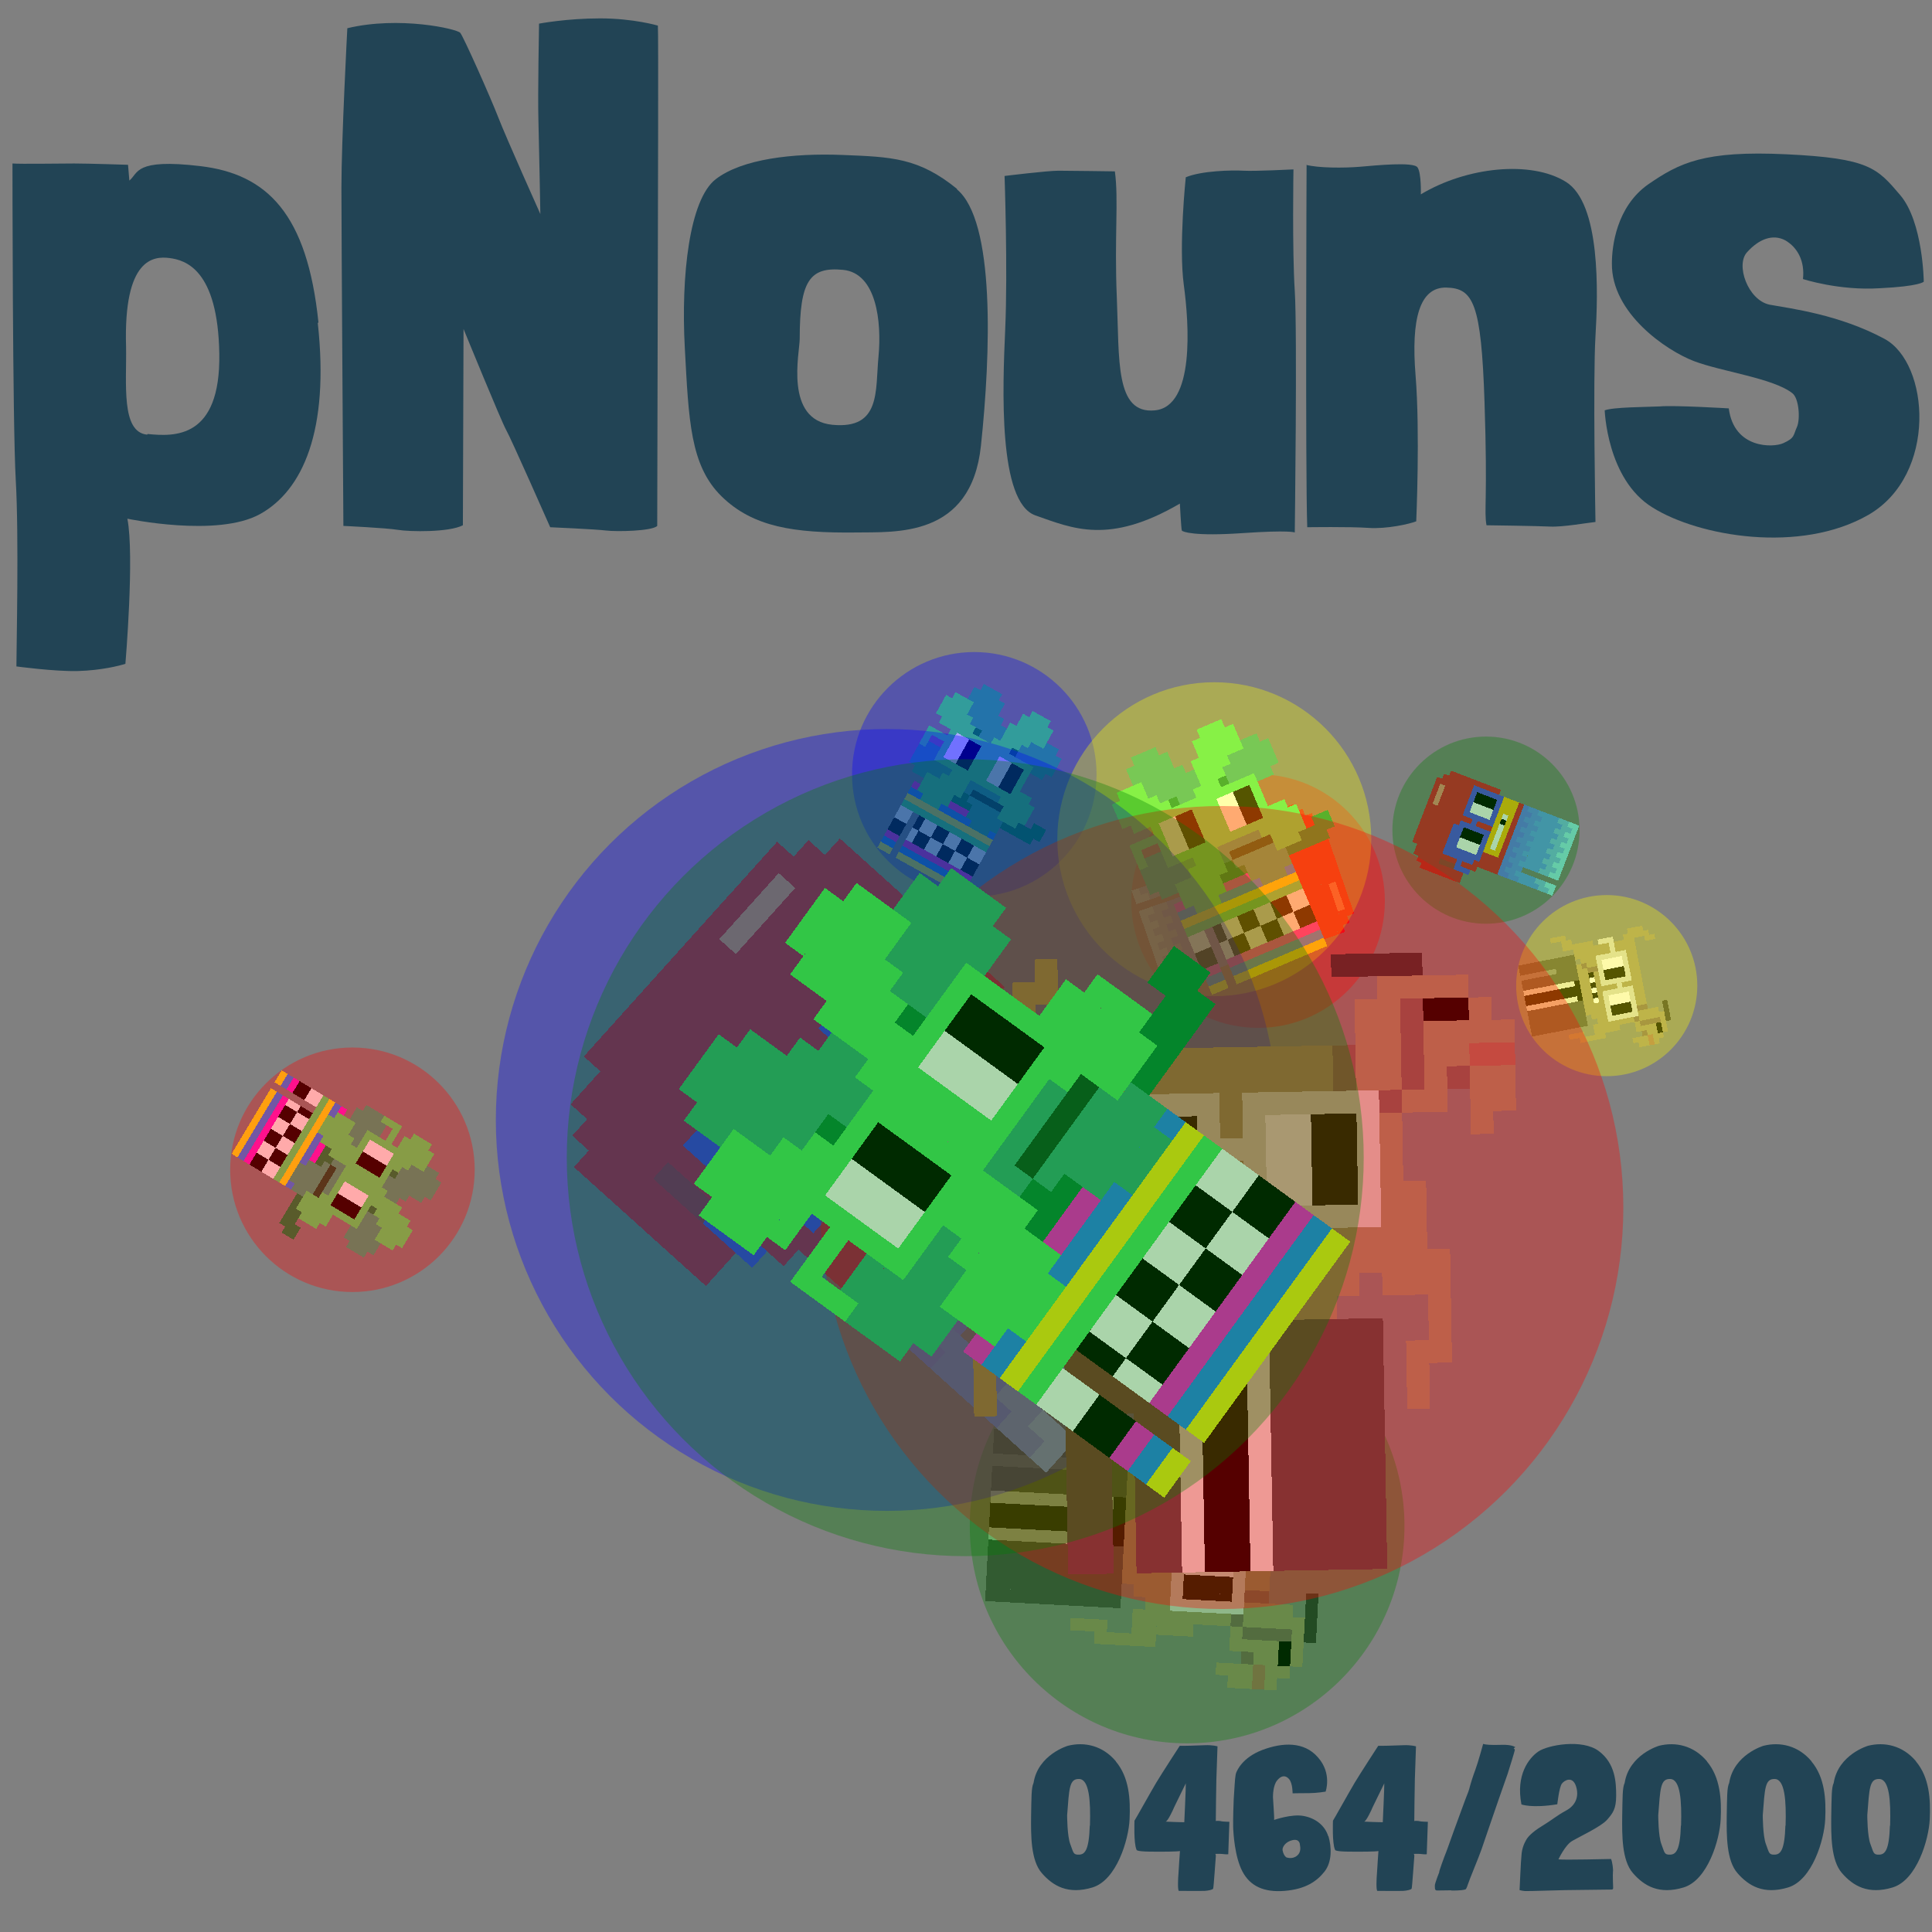 <svg viewBox="0 0 1024 1024"  xmlns="http://www.w3.org/2000/svg">
<rect x="0" y="0" width="1024" height="1024" fill="#808080" stroke="none"/>
<defs>
<g id="nouns464" transform="scale(3.2)" shape-rendering="crispEdges">
<rect width="140" height="10" x="90" y="210" fill="#d26451" /><rect width="140" height="10" x="90" y="220" fill="#d26451" /><rect width="140" height="10" x="90" y="230" fill="#d26451" /><rect width="140" height="10" x="90" y="240" fill="#d26451" /><rect width="20" height="10" x="90" y="250" fill="#d26451" /><rect width="110" height="10" x="120" y="250" fill="#d26451" /><rect width="20" height="10" x="90" y="260" fill="#d26451" /><rect width="110" height="10" x="120" y="260" fill="#d26451" /><rect width="20" height="10" x="90" y="270" fill="#d26451" /><rect width="110" height="10" x="120" y="270" fill="#d26451" /><rect width="20" height="10" x="90" y="280" fill="#d26451" /><rect width="110" height="10" x="120" y="280" fill="#d26451" /><rect width="20" height="10" x="90" y="290" fill="#d26451" /><rect width="110" height="10" x="120" y="290" fill="#d26451" /><rect width="20" height="10" x="90" y="300" fill="#d26451" /><rect width="110" height="10" x="120" y="300" fill="#d26451" /><rect width="20" height="10" x="90" y="310" fill="#d26451" /><rect width="110" height="10" x="120" y="310" fill="#d26451" /><rect width="140" height="10" x="90" y="210" fill="#ff1ad2" /><rect width="140" height="10" x="90" y="220" fill="#2b83f6" /><rect width="140" height="10" x="90" y="230" fill="#ffef16" /><rect width="140" height="10" x="90" y="240" fill="#4bea69" /><rect width="20" height="10" x="90" y="250" fill="#ffffff" /><rect width="10" height="10" x="120" y="250" fill="#000000" /><rect width="20" height="10" x="130" y="250" fill="#ffffff" /><rect width="20" height="10" x="150" y="250" fill="#000000" /><rect width="20" height="10" x="170" y="250" fill="#ffffff" /><rect width="20" height="10" x="190" y="250" fill="#000000" /><rect width="20" height="10" x="210" y="250" fill="#ffffff" /><rect width="20" height="10" x="90" y="260" fill="#ffffff" /><rect width="10" height="10" x="120" y="260" fill="#000000" /><rect width="20" height="10" x="130" y="260" fill="#ffffff" /><rect width="20" height="10" x="150" y="260" fill="#000000" /><rect width="20" height="10" x="170" y="260" fill="#ffffff" /><rect width="20" height="10" x="190" y="260" fill="#000000" /><rect width="20" height="10" x="210" y="260" fill="#ffffff" /><rect width="20" height="10" x="90" y="270" fill="#000000" /><rect width="10" height="10" x="120" y="270" fill="#ffffff" /><rect width="20" height="10" x="130" y="270" fill="#000000" /><rect width="20" height="10" x="150" y="270" fill="#ffffff" /><rect width="20" height="10" x="170" y="270" fill="#000000" /><rect width="20" height="10" x="190" y="270" fill="#ffffff" /><rect width="20" height="10" x="210" y="270" fill="#000000" /><rect width="20" height="10" x="90" y="280" fill="#000000" /><rect width="10" height="10" x="120" y="280" fill="#ffffff" /><rect width="20" height="10" x="130" y="280" fill="#000000" /><rect width="20" height="10" x="150" y="280" fill="#ffffff" /><rect width="20" height="10" x="170" y="280" fill="#000000" /><rect width="20" height="10" x="190" y="280" fill="#ffffff" /><rect width="20" height="10" x="210" y="280" fill="#000000" /><rect width="20" height="10" x="90" y="290" fill="#ff1ad2" /><rect width="110" height="10" x="120" y="290" fill="#ff1ad2" /><rect width="20" height="10" x="90" y="300" fill="#2b83f6" /><rect width="110" height="10" x="120" y="300" fill="#2b83f6" /><rect width="20" height="10" x="90" y="310" fill="#ffef16" /><rect width="110" height="10" x="120" y="310" fill="#ffef16" /><rect width="30" height="10" x="110" y="40" fill="#34ac80" /><rect width="30" height="10" x="190" y="40" fill="#4bea69" /><rect width="50" height="10" x="100" y="50" fill="#34ac80" /><rect width="50" height="10" x="180" y="50" fill="#4bea69" /><rect width="50" height="10" x="100" y="60" fill="#34ac80" /><rect width="50" height="10" x="180" y="60" fill="#4bea69" /><rect width="30" height="10" x="80" y="70" fill="#4bea69" /><rect width="50" height="10" x="110" y="70" fill="#34ac80" /><rect width="60" height="10" x="170" y="70" fill="#4bea69" /><rect width="20" height="10" x="230" y="70" fill="#34ac80" /><rect width="40" height="10" x="70" y="80" fill="#4bea69" /><rect width="60" height="10" x="110" y="80" fill="#34ac80" /><rect width="40" height="10" x="170" y="80" fill="#4bea69" /><rect width="50" height="10" x="210" y="80" fill="#34ac80" /><rect width="50" height="10" x="70" y="90" fill="#4bea69" /><rect width="50" height="10" x="120" y="90" fill="#34ac80" /><rect width="30" height="10" x="170" y="90" fill="#4bea69" /><rect width="60" height="10" x="200" y="90" fill="#34ac80" /><rect width="60" height="10" x="70" y="100" fill="#4bea69" /><rect width="10" height="10" x="130" y="100" fill="#068940" /><rect width="20" height="10" x="140" y="100" fill="#34ac80" /><rect width="30" height="10" x="160" y="100" fill="#4bea69" /><rect width="10" height="10" x="190" y="100" fill="#068940" /><rect width="60" height="10" x="200" y="100" fill="#34ac80" /><rect width="60" height="10" x="80" y="110" fill="#4bea69" /><rect width="10" height="10" x="140" y="110" fill="#068940" /><rect width="10" height="10" x="150" y="110" fill="#34ac80" /><rect width="20" height="10" x="160" y="110" fill="#4bea69" /><rect width="10" height="10" x="180" y="110" fill="#068940" /><rect width="60" height="10" x="190" y="110" fill="#34ac80" /><rect width="50" height="10" x="100" y="120" fill="#4bea69" /><rect width="10" height="10" x="150" y="120" fill="#068940" /><rect width="10" height="10" x="160" y="120" fill="#4bea69" /><rect width="10" height="10" x="170" y="120" fill="#068940" /><rect width="50" height="10" x="180" y="120" fill="#34ac80" /><rect width="20" height="10" x="110" y="130" fill="#34ac80" /><rect width="30" height="10" x="130" y="130" fill="#4bea69" /><rect width="10" height="10" x="160" y="130" fill="#068940" /><rect width="30" height="10" x="170" y="130" fill="#4bea69" /><rect width="20" height="10" x="200" y="130" fill="#34ac80" /><rect width="50" height="10" x="100" y="140" fill="#34ac80" /><rect width="10" height="10" x="150" y="140" fill="#068940" /><rect width="10" height="10" x="160" y="140" fill="#4bea69" /><rect width="10" height="10" x="170" y="140" fill="#068940" /><rect width="50" height="10" x="180" y="140" fill="#4bea69" /><rect width="60" height="10" x="80" y="150" fill="#34ac80" /><rect width="10" height="10" x="140" y="150" fill="#068940" /><rect width="20" height="10" x="150" y="150" fill="#4bea69" /><rect width="10" height="10" x="170" y="150" fill="#34ac80" /><rect width="10" height="10" x="180" y="150" fill="#068940" /><rect width="60" height="10" x="190" y="150" fill="#4bea69" /><rect width="60" height="10" x="70" y="160" fill="#34ac80" /><rect width="10" height="10" x="130" y="160" fill="#068940" /><rect width="30" height="10" x="140" y="160" fill="#4bea69" /><rect width="20" height="10" x="170" y="160" fill="#34ac80" /><rect width="10" height="10" x="190" y="160" fill="#068940" /><rect width="60" height="10" x="200" y="160" fill="#4bea69" /><rect width="60" height="10" x="70" y="170" fill="#34ac80" /><rect width="30" height="10" x="130" y="170" fill="#4bea69" /><rect width="50" height="10" x="160" y="170" fill="#34ac80" /><rect width="50" height="10" x="210" y="170" fill="#4bea69" /><rect width="50" height="10" x="70" y="180" fill="#34ac80" /><rect width="40" height="10" x="120" y="180" fill="#4bea69" /><rect width="10" height="10" x="160" y="180" fill="#34ac80" /><rect width="50" height="10" x="170" y="180" fill="#0b5027" /><rect width="40" height="10" x="220" y="180" fill="#4bea69" /><rect width="20" height="10" x="270" y="180" fill="#068940" /><rect width="20" height="10" x="80" y="190" fill="#34ac80" /><rect width="60" height="10" x="100" y="190" fill="#4bea69" /><rect width="10" height="10" x="160" y="190" fill="#068940" /><rect width="50" height="10" x="170" y="190" fill="#34ac80" /><rect width="30" height="10" x="220" y="190" fill="#4bea69" /><rect width="40" height="10" x="250" y="190" fill="#068940" /><rect width="50" height="10" x="100" y="200" fill="#4bea69" /><rect width="30" height="10" x="150" y="200" fill="#068940" /><rect width="50" height="10" x="180" y="200" fill="#34ac80" /><rect width="50" height="10" x="230" y="200" fill="#068940" /><rect width="50" height="10" x="100" y="210" fill="#4bea69" /><rect width="50" height="10" x="180" y="210" fill="#34ac80" /><rect width="30" height="10" x="110" y="220" fill="#4bea69" /><rect width="30" height="10" x="190" y="220" fill="#34ac80" /><rect width="60" height="10" x="100" y="110" fill="#4bea69" /><rect width="60" height="10" x="170" y="110" fill="#4bea69" /><rect width="10" height="10" x="100" y="120" fill="#4bea69" /><rect width="20" height="10" x="110" y="120" fill="#ffffff" /><rect width="20" height="10" x="130" y="120" fill="#000000" /><rect width="10" height="10" x="150" y="120" fill="#4bea69" /><rect width="10" height="10" x="170" y="120" fill="#4bea69" /><rect width="20" height="10" x="180" y="120" fill="#ffffff" /><rect width="20" height="10" x="200" y="120" fill="#000000" /><rect width="10" height="10" x="220" y="120" fill="#4bea69" /><rect width="40" height="10" x="70" y="130" fill="#4bea69" /><rect width="20" height="10" x="110" y="130" fill="#ffffff" /><rect width="20" height="10" x="130" y="130" fill="#000000" /><rect width="30" height="10" x="150" y="130" fill="#4bea69" /><rect width="20" height="10" x="180" y="130" fill="#ffffff" /><rect width="20" height="10" x="200" y="130" fill="#000000" /><rect width="10" height="10" x="220" y="130" fill="#4bea69" /><rect width="10" height="10" x="70" y="140" fill="#4bea69" /><rect width="10" height="10" x="100" y="140" fill="#4bea69" /><rect width="20" height="10" x="110" y="140" fill="#ffffff" /><rect width="20" height="10" x="130" y="140" fill="#000000" /><rect width="10" height="10" x="150" y="140" fill="#4bea69" /><rect width="10" height="10" x="170" y="140" fill="#4bea69" /><rect width="20" height="10" x="180" y="140" fill="#ffffff" /><rect width="20" height="10" x="200" y="140" fill="#000000" /><rect width="10" height="10" x="220" y="140" fill="#4bea69" /><rect width="10" height="10" x="70" y="150" fill="#4bea69" /><rect width="10" height="10" x="100" y="150" fill="#4bea69" /><rect width="20" height="10" x="110" y="150" fill="#ffffff" /><rect width="20" height="10" x="130" y="150" fill="#000000" /><rect width="10" height="10" x="150" y="150" fill="#4bea69" /><rect width="10" height="10" x="170" y="150" fill="#4bea69" /><rect width="20" height="10" x="180" y="150" fill="#ffffff" /><rect width="20" height="10" x="200" y="150" fill="#000000" /><rect width="10" height="10" x="220" y="150" fill="#4bea69" /><rect width="60" height="10" x="100" y="160" fill="#4bea69" /><rect width="60" height="10" x="170" y="160" fill="#4bea69" />
</g>
<g id="nouns465" transform="scale(3.2)" shape-rendering="crispEdges">
<rect width="140" height="10" x="90" y="210" fill="#807f7e" /><rect width="140" height="10" x="90" y="220" fill="#807f7e" /><rect width="140" height="10" x="90" y="230" fill="#807f7e" /><rect width="140" height="10" x="90" y="240" fill="#807f7e" /><rect width="20" height="10" x="90" y="250" fill="#807f7e" /><rect width="110" height="10" x="120" y="250" fill="#807f7e" /><rect width="20" height="10" x="90" y="260" fill="#807f7e" /><rect width="110" height="10" x="120" y="260" fill="#807f7e" /><rect width="20" height="10" x="90" y="270" fill="#807f7e" /><rect width="110" height="10" x="120" y="270" fill="#807f7e" /><rect width="20" height="10" x="90" y="280" fill="#807f7e" /><rect width="110" height="10" x="120" y="280" fill="#807f7e" /><rect width="20" height="10" x="90" y="290" fill="#807f7e" /><rect width="110" height="10" x="120" y="290" fill="#807f7e" /><rect width="20" height="10" x="90" y="300" fill="#807f7e" /><rect width="110" height="10" x="120" y="300" fill="#807f7e" /><rect width="20" height="10" x="90" y="310" fill="#807f7e" /><rect width="110" height="10" x="120" y="310" fill="#807f7e" /><rect width="140" height="10" x="90" y="210" fill="#667af9" /><rect width="10" height="10" x="90" y="220" fill="#667af9" /><rect width="10" height="10" x="100" y="220" fill="#648df9" /><rect width="10" height="10" x="110" y="220" fill="#667af9" /><rect width="10" height="10" x="120" y="220" fill="#648df9" /><rect width="10" height="10" x="130" y="220" fill="#667af9" /><rect width="10" height="10" x="140" y="220" fill="#648df9" /><rect width="10" height="10" x="150" y="220" fill="#667af9" /><rect width="10" height="10" x="160" y="220" fill="#648df9" /><rect width="10" height="10" x="170" y="220" fill="#667af9" /><rect width="10" height="10" x="180" y="220" fill="#648df9" /><rect width="10" height="10" x="190" y="220" fill="#667af9" /><rect width="10" height="10" x="200" y="220" fill="#648df9" /><rect width="10" height="10" x="210" y="220" fill="#667af9" /><rect width="10" height="10" x="220" y="220" fill="#648df9" /><rect width="140" height="10" x="90" y="230" fill="#648df9" /><rect width="10" height="10" x="90" y="240" fill="#648df9" /><rect width="10" height="10" x="100" y="240" fill="#63a0f9" /><rect width="10" height="10" x="110" y="240" fill="#648df9" /><rect width="10" height="10" x="120" y="240" fill="#63a0f9" /><rect width="10" height="10" x="130" y="240" fill="#648df9" /><rect width="10" height="10" x="140" y="240" fill="#63a0f9" /><rect width="10" height="10" x="150" y="240" fill="#648df9" /><rect width="10" height="10" x="160" y="240" fill="#63a0f9" /><rect width="10" height="10" x="170" y="240" fill="#648df9" /><rect width="10" height="10" x="180" y="240" fill="#63a0f9" /><rect width="10" height="10" x="190" y="240" fill="#648df9" /><rect width="10" height="10" x="200" y="240" fill="#63a0f9" /><rect width="10" height="10" x="210" y="240" fill="#648df9" /><rect width="10" height="10" x="220" y="240" fill="#63a0f9" /><rect width="20" height="10" x="90" y="250" fill="#63a0f9" /><rect width="110" height="10" x="120" y="250" fill="#63a0f9" /><rect width="20" height="10" x="90" y="260" fill="#63a0f9" /><rect width="110" height="10" x="120" y="260" fill="#63a0f9" /><rect width="20" height="10" x="90" y="270" fill="#63a0f9" /><rect width="110" height="10" x="120" y="270" fill="#63a0f9" /><rect width="10" height="10" x="90" y="280" fill="#63a0f9" /><rect width="10" height="10" x="100" y="280" fill="#7cc4f2" /><rect width="10" height="10" x="120" y="280" fill="#7cc4f2" /><rect width="10" height="10" x="130" y="280" fill="#63a0f9" /><rect width="10" height="10" x="140" y="280" fill="#7cc4f2" /><rect width="10" height="10" x="150" y="280" fill="#63a0f9" /><rect width="10" height="10" x="160" y="280" fill="#7cc4f2" /><rect width="10" height="10" x="170" y="280" fill="#63a0f9" /><rect width="10" height="10" x="180" y="280" fill="#7cc4f2" /><rect width="10" height="10" x="190" y="280" fill="#63a0f9" /><rect width="10" height="10" x="200" y="280" fill="#7cc4f2" /><rect width="10" height="10" x="210" y="280" fill="#63a0f9" /><rect width="10" height="10" x="220" y="280" fill="#7cc4f2" /><rect width="20" height="10" x="90" y="290" fill="#7cc4f2" /><rect width="110" height="10" x="120" y="290" fill="#7cc4f2" /><rect width="10" height="10" x="90" y="300" fill="#7cc4f2" /><rect width="10" height="10" x="100" y="300" fill="#97f2fb" /><rect width="10" height="10" x="120" y="300" fill="#97f2fb" /><rect width="10" height="10" x="130" y="300" fill="#7cc4f2" /><rect width="10" height="10" x="140" y="300" fill="#97f2fb" /><rect width="10" height="10" x="150" y="300" fill="#7cc4f2" /><rect width="10" height="10" x="160" y="300" fill="#97f2fb" /><rect width="10" height="10" x="170" y="300" fill="#7cc4f2" /><rect width="10" height="10" x="180" y="300" fill="#97f2fb" /><rect width="10" height="10" x="190" y="300" fill="#7cc4f2" /><rect width="10" height="10" x="200" y="300" fill="#97f2fb" /><rect width="10" height="10" x="210" y="300" fill="#7cc4f2" /><rect width="10" height="10" x="220" y="300" fill="#97f2fb" /><rect width="20" height="10" x="90" y="310" fill="#97f2fb" /><rect width="110" height="10" x="120" y="310" fill="#97f2fb" /><rect width="130" height="10" x="90" y="40" fill="#e11833" /><rect width="100" height="10" x="70" y="50" fill="#e11833" /><rect width="40" height="10" x="170" y="50" fill="#f38b7c" /><rect width="20" height="10" x="210" y="50" fill="#e11833" /><rect width="180" height="10" x="60" y="60" fill="#e11833" /><rect width="190" height="10" x="50" y="70" fill="#e11833" /><rect width="190" height="10" x="50" y="80" fill="#e11833" /><rect width="190" height="10" x="50" y="90" fill="#e11833" /><rect width="20" height="10" x="50" y="100" fill="#e11833" /><rect width="10" height="10" x="70" y="100" fill="#b92b3c" /><rect width="10" height="10" x="80" y="100" fill="#e11833" /><rect width="60" height="10" x="90" y="100" fill="#5648ed" /><rect width="90" height="10" x="150" y="100" fill="#e11833" /><rect width="20" height="10" x="50" y="110" fill="#e11833" /><rect width="10" height="10" x="70" y="110" fill="#b92b3c" /><rect width="10" height="10" x="80" y="110" fill="#e11833" /><rect width="60" height="10" x="90" y="110" fill="#5648ed" /><rect width="90" height="10" x="150" y="110" fill="#e11833" /><rect width="20" height="10" x="50" y="120" fill="#e11833" /><rect width="10" height="10" x="70" y="120" fill="#b92b3c" /><rect width="10" height="10" x="80" y="120" fill="#e11833" /><rect width="60" height="10" x="90" y="120" fill="#5648ed" /><rect width="90" height="10" x="150" y="120" fill="#e11833" /><rect width="20" height="10" x="50" y="130" fill="#e11833" /><rect width="10" height="10" x="70" y="130" fill="#b92b3c" /><rect width="10" height="10" x="80" y="130" fill="#e11833" /><rect width="60" height="10" x="90" y="130" fill="#5648ed" /><rect width="90" height="10" x="150" y="130" fill="#e11833" /><rect width="20" height="10" x="50" y="140" fill="#e11833" /><rect width="10" height="10" x="70" y="140" fill="#b92b3c" /><rect width="10" height="10" x="80" y="140" fill="#e11833" /><rect width="60" height="10" x="90" y="140" fill="#5648ed" /><rect width="90" height="10" x="150" y="140" fill="#e11833" /><rect width="10" height="10" x="80" y="150" fill="#e11833" /><rect width="60" height="10" x="90" y="150" fill="#5648ed" /><rect width="90" height="10" x="150" y="150" fill="#e11833" /><rect width="150" height="10" x="80" y="160" fill="#e11833" /><rect width="30" height="10" x="90" y="170" fill="#e11833" /><rect width="110" height="10" x="120" y="170" fill="#ffc110" /><rect width="30" height="10" x="90" y="180" fill="#e11833" /><rect width="10" height="10" x="120" y="180" fill="#ffc110" /><rect width="50" height="10" x="130" y="180" fill="#ffffff" /><rect width="10" height="10" x="180" y="180" fill="#000000" /><rect width="10" height="10" x="190" y="180" fill="#ffffff" /><rect width="30" height="10" x="200" y="180" fill="#ffc110" /><rect width="30" height="10" x="90" y="190" fill="#e11833" /><rect width="110" height="10" x="120" y="190" fill="#ffc110" /><rect width="140" height="10" x="90" y="200" fill="#e11833" /><rect width="60" height="10" x="100" y="110" fill="#5648ed" /><rect width="60" height="10" x="170" y="110" fill="#5648ed" /><rect width="10" height="10" x="100" y="120" fill="#5648ed" /><rect width="20" height="10" x="110" y="120" fill="#ffffff" /><rect width="20" height="10" x="130" y="120" fill="#000000" /><rect width="10" height="10" x="150" y="120" fill="#5648ed" /><rect width="10" height="10" x="170" y="120" fill="#5648ed" /><rect width="20" height="10" x="180" y="120" fill="#ffffff" /><rect width="20" height="10" x="200" y="120" fill="#000000" /><rect width="10" height="10" x="220" y="120" fill="#5648ed" /><rect width="40" height="10" x="70" y="130" fill="#5648ed" /><rect width="20" height="10" x="110" y="130" fill="#ffffff" /><rect width="20" height="10" x="130" y="130" fill="#000000" /><rect width="30" height="10" x="150" y="130" fill="#5648ed" /><rect width="20" height="10" x="180" y="130" fill="#ffffff" /><rect width="20" height="10" x="200" y="130" fill="#000000" /><rect width="10" height="10" x="220" y="130" fill="#5648ed" /><rect width="10" height="10" x="70" y="140" fill="#5648ed" /><rect width="10" height="10" x="100" y="140" fill="#5648ed" /><rect width="20" height="10" x="110" y="140" fill="#ffffff" /><rect width="20" height="10" x="130" y="140" fill="#000000" /><rect width="10" height="10" x="150" y="140" fill="#5648ed" /><rect width="10" height="10" x="170" y="140" fill="#5648ed" /><rect width="20" height="10" x="180" y="140" fill="#ffffff" /><rect width="20" height="10" x="200" y="140" fill="#000000" /><rect width="10" height="10" x="220" y="140" fill="#5648ed" /><rect width="10" height="10" x="70" y="150" fill="#5648ed" /><rect width="10" height="10" x="100" y="150" fill="#5648ed" /><rect width="20" height="10" x="110" y="150" fill="#ffffff" /><rect width="20" height="10" x="130" y="150" fill="#000000" /><rect width="10" height="10" x="150" y="150" fill="#5648ed" /><rect width="10" height="10" x="170" y="150" fill="#5648ed" /><rect width="20" height="10" x="180" y="150" fill="#ffffff" /><rect width="20" height="10" x="200" y="150" fill="#000000" /><rect width="10" height="10" x="220" y="150" fill="#5648ed" /><rect width="60" height="10" x="100" y="160" fill="#5648ed" /><rect width="60" height="10" x="170" y="160" fill="#5648ed" />
</g>
<g id="nouns466" transform="scale(3.2)" shape-rendering="crispEdges">
<rect width="140" height="10" x="90" y="210" fill="#4b4949" /><rect width="140" height="10" x="90" y="220" fill="#4b4949" /><rect width="140" height="10" x="90" y="230" fill="#4b4949" /><rect width="140" height="10" x="90" y="240" fill="#4b4949" /><rect width="20" height="10" x="90" y="250" fill="#4b4949" /><rect width="110" height="10" x="120" y="250" fill="#4b4949" /><rect width="20" height="10" x="90" y="260" fill="#4b4949" /><rect width="110" height="10" x="120" y="260" fill="#4b4949" /><rect width="20" height="10" x="90" y="270" fill="#4b4949" /><rect width="110" height="10" x="120" y="270" fill="#4b4949" /><rect width="20" height="10" x="90" y="280" fill="#4b4949" /><rect width="110" height="10" x="120" y="280" fill="#4b4949" /><rect width="20" height="10" x="90" y="290" fill="#4b4949" /><rect width="110" height="10" x="120" y="290" fill="#4b4949" /><rect width="20" height="10" x="90" y="300" fill="#4b4949" /><rect width="110" height="10" x="120" y="300" fill="#4b4949" /><rect width="20" height="10" x="90" y="310" fill="#4b4949" /><rect width="110" height="10" x="120" y="310" fill="#4b4949" /><rect width="40" height="10" x="140" y="210" fill="#000000" /><rect width="10" height="10" x="140" y="220" fill="#e5e5de" /><rect width="20" height="10" x="150" y="220" fill="#000000" /><rect width="10" height="10" x="170" y="220" fill="#e5e5de" /><rect width="10" height="10" x="140" y="230" fill="#e5e5de" /><rect width="20" height="10" x="150" y="230" fill="#000000" /><rect width="10" height="10" x="170" y="230" fill="#e5e5de" /><rect width="10" height="10" x="140" y="240" fill="#e5e5de" /><rect width="20" height="10" x="150" y="240" fill="#000000" /><rect width="10" height="10" x="170" y="240" fill="#e5e5de" /><rect width="10" height="10" x="140" y="250" fill="#e5e5de" /><rect width="20" height="10" x="150" y="250" fill="#000000" /><rect width="10" height="10" x="170" y="250" fill="#e5e5de" /><rect width="10" height="10" x="140" y="260" fill="#e5e5de" /><rect width="20" height="10" x="150" y="260" fill="#000000" /><rect width="10" height="10" x="170" y="260" fill="#e5e5de" /><rect width="10" height="10" x="140" y="270" fill="#e5e5de" /><rect width="20" height="10" x="150" y="270" fill="#000000" /><rect width="10" height="10" x="170" y="270" fill="#e5e5de" /><rect width="10" height="10" x="140" y="280" fill="#e5e5de" /><rect width="20" height="10" x="150" y="280" fill="#000000" /><rect width="10" height="10" x="170" y="280" fill="#e5e5de" /><rect width="10" height="10" x="140" y="290" fill="#e5e5de" /><rect width="20" height="10" x="150" y="290" fill="#000000" /><rect width="10" height="10" x="170" y="290" fill="#e5e5de" /><rect width="10" height="10" x="140" y="300" fill="#e5e5de" /><rect width="20" height="10" x="150" y="300" fill="#000000" /><rect width="10" height="10" x="170" y="300" fill="#e5e5de" /><rect width="10" height="10" x="140" y="310" fill="#e5e5de" /><rect width="20" height="10" x="150" y="310" fill="#000000" /><rect width="10" height="10" x="170" y="310" fill="#e5e5de" /><rect width="10" height="10" x="80" y="50" fill="#9d8e6e" /><rect width="40" height="10" x="210" y="50" fill="#343235" /><rect width="20" height="10" x="70" y="60" fill="#9d8e6e" /><rect width="40" height="10" x="230" y="60" fill="#9d8e6e" /><rect width="20" height="10" x="60" y="70" fill="#9d8e6e" /><rect width="20" height="10" x="220" y="70" fill="#9d8e6e" /><rect width="10" height="10" x="240" y="70" fill="#7d635e" /><rect width="20" height="10" x="250" y="70" fill="#000000" /><rect width="10" height="10" x="270" y="70" fill="#9d8e6e" /><rect width="20" height="10" x="60" y="80" fill="#9d8e6e" /><rect width="20" height="10" x="220" y="80" fill="#9d8e6e" /><rect width="10" height="10" x="240" y="80" fill="#7d635e" /><rect width="40" height="10" x="250" y="80" fill="#9d8e6e" /><rect width="150" height="10" x="60" y="90" fill="#9d8e6e" /><rect width="10" height="10" x="210" y="90" fill="#7d635e" /><rect width="20" height="10" x="220" y="90" fill="#9d8e6e" /><rect width="10" height="10" x="240" y="90" fill="#7d635e" /><rect width="20" height="10" x="250" y="90" fill="#9d8e6e" /><rect width="20" height="10" x="270" y="90" fill="#a86f60" /><rect width="140" height="10" x="70" y="100" fill="#9d8e6e" /><rect width="10" height="10" x="210" y="100" fill="#7d635e" /><rect width="20" height="10" x="220" y="100" fill="#9d8e6e" /><rect width="10" height="10" x="240" y="100" fill="#7d635e" /><rect width="10" height="10" x="250" y="100" fill="#9d8e6e" /><rect width="10" height="10" x="260" y="100" fill="#7d635e" /><rect width="20" height="10" x="270" y="100" fill="#9d8e6e" /><rect width="140" height="10" x="80" y="110" fill="#9d8e6e" /><rect width="20" height="10" x="220" y="110" fill="#7d635e" /><rect width="20" height="10" x="240" y="110" fill="#9d8e6e" /><rect width="20" height="10" x="270" y="110" fill="#9d8e6e" /><rect width="160" height="10" x="80" y="120" fill="#9d8e6e" /><rect width="10" height="10" x="270" y="120" fill="#9d8e6e" /><rect width="160" height="10" x="80" y="130" fill="#9d8e6e" /><rect width="160" height="10" x="80" y="140" fill="#9d8e6e" /><rect width="170" height="10" x="80" y="150" fill="#9d8e6e" /><rect width="170" height="10" x="80" y="160" fill="#9d8e6e" /><rect width="50" height="10" x="70" y="170" fill="#9d8e6e" /><rect width="10" height="10" x="120" y="170" fill="#7d635e" /><rect width="120" height="10" x="130" y="170" fill="#9d8e6e" /><rect width="50" height="10" x="70" y="180" fill="#9d8e6e" /><rect width="10" height="10" x="120" y="180" fill="#7d635e" /><rect width="10" height="10" x="130" y="180" fill="#000000" /><rect width="10" height="10" x="140" y="180" fill="#ffffff" /><rect width="10" height="10" x="150" y="180" fill="#000000" /><rect width="10" height="10" x="160" y="180" fill="#ffffff" /><rect width="10" height="10" x="170" y="180" fill="#000000" /><rect width="10" height="10" x="180" y="180" fill="#ffffff" /><rect width="70" height="10" x="190" y="180" fill="#9d8e6e" /><rect width="40" height="10" x="70" y="190" fill="#9d8e6e" /><rect width="10" height="10" x="110" y="190" fill="#7d635e" /><rect width="100" height="10" x="120" y="190" fill="#9d8e6e" /><rect width="30" height="10" x="230" y="190" fill="#9d8e6e" /><rect width="30" height="10" x="70" y="200" fill="#9d8e6e" /><rect width="100" height="10" x="110" y="200" fill="#9d8e6e" /><rect width="10" height="10" x="250" y="200" fill="#9d8e6e" /><rect width="20" height="10" x="60" y="210" fill="#9d8e6e" /><rect width="10" height="10" x="250" y="210" fill="#9d8e6e" /><rect width="30" height="10" x="50" y="220" fill="#9d8e6e" /><rect width="20" height="10" x="240" y="220" fill="#9d8e6e" /><rect width="10" height="10" x="50" y="230" fill="#9d8e6e" /><rect width="10" height="10" x="240" y="230" fill="#9d8e6e" /><rect width="10" height="10" x="50" y="240" fill="#9d8e6e" /><rect width="10" height="10" x="240" y="240" fill="#9d8e6e" /><rect width="60" height="10" x="100" y="110" fill="#d7d3cd" /><rect width="60" height="10" x="170" y="110" fill="#d7d3cd" /><rect width="10" height="10" x="100" y="120" fill="#d7d3cd" /><rect width="20" height="10" x="110" y="120" fill="#fdf8ff" /><rect width="20" height="10" x="130" y="120" fill="#000000" /><rect width="10" height="10" x="150" y="120" fill="#d7d3cd" /><rect width="10" height="10" x="170" y="120" fill="#d7d3cd" /><rect width="20" height="10" x="180" y="120" fill="#fdf8ff" /><rect width="20" height="10" x="200" y="120" fill="#000000" /><rect width="10" height="10" x="220" y="120" fill="#d7d3cd" /><rect width="40" height="10" x="70" y="130" fill="#d7d3cd" /><rect width="20" height="10" x="110" y="130" fill="#fdf8ff" /><rect width="20" height="10" x="130" y="130" fill="#000000" /><rect width="30" height="10" x="150" y="130" fill="#d7d3cd" /><rect width="20" height="10" x="180" y="130" fill="#fdf8ff" /><rect width="20" height="10" x="200" y="130" fill="#000000" /><rect width="10" height="10" x="220" y="130" fill="#d7d3cd" /><rect width="10" height="10" x="70" y="140" fill="#d7d3cd" /><rect width="10" height="10" x="100" y="140" fill="#d7d3cd" /><rect width="20" height="10" x="110" y="140" fill="#fdf8ff" /><rect width="20" height="10" x="130" y="140" fill="#000000" /><rect width="10" height="10" x="150" y="140" fill="#d7d3cd" /><rect width="10" height="10" x="170" y="140" fill="#d7d3cd" /><rect width="20" height="10" x="180" y="140" fill="#fdf8ff" /><rect width="20" height="10" x="200" y="140" fill="#000000" /><rect width="10" height="10" x="220" y="140" fill="#d7d3cd" /><rect width="10" height="10" x="70" y="150" fill="#d7d3cd" /><rect width="10" height="10" x="100" y="150" fill="#d7d3cd" /><rect width="20" height="10" x="110" y="150" fill="#fdf8ff" /><rect width="20" height="10" x="130" y="150" fill="#000000" /><rect width="10" height="10" x="150" y="150" fill="#d7d3cd" /><rect width="10" height="10" x="170" y="150" fill="#d7d3cd" /><rect width="20" height="10" x="180" y="150" fill="#fdf8ff" /><rect width="20" height="10" x="200" y="150" fill="#000000" /><rect width="10" height="10" x="220" y="150" fill="#d7d3cd" /><rect width="60" height="10" x="100" y="160" fill="#d7d3cd" /><rect width="60" height="10" x="170" y="160" fill="#d7d3cd" />
</g>
<g x_x="x" id="circles464"><g x_x="x" transform="translate(102,204) scale(0.8)"><g x_x="x"><use href="#nouns464" transform="translate(32 446) scale(0.144) rotate(121,512,512)"/>
<circle cx="106" cy="520" r="81" fill="red" opacity="0.333"/>
</g>
<g x_x="x"><use href="#nouns465" transform="translate(800 238) scale(0.111) rotate(291,512,512)"/>
<circle cx="857" cy="295" r="62" fill="green" opacity="0.333"/>
</g>
<g x_x="x"><use href="#nouns466" transform="translate(882 343) scale(0.107) rotate(79,512,512)"/>
<circle cx="937" cy="398" r="60" fill="yellow" opacity="0.333"/>
</g>
<g x_x="x"><use href="#nouns464" transform="translate(444 184) scale(0.144) rotate(389,512,512)"/>
<circle cx="518" cy="258" r="81" fill="blue" opacity="0.333"/>
</g>
<g x_x="x"><use href="#nouns465" transform="translate(629 265) scale(0.150) rotate(431,512,512)"/>
<circle cx="706" cy="342" r="84" fill="red" opacity="0.333"/>
</g>
<g x_x="x"><use href="#nouns466" transform="translate(528 625) scale(0.255) rotate(453,512,512)"/>
<circle cx="659" cy="756" r="144" fill="green" opacity="0.333"/>
</g>
<g x_x="x"><use href="#nouns464" transform="translate(582 206) scale(0.185) rotate(337,512,512)"/>
<circle cx="677" cy="301" r="104" fill="yellow" opacity="0.333"/>
</g>
<g x_x="x"><use href="#nouns465" transform="translate(224 251) scale(0.460) rotate(312,512,512)"/>
<circle cx="460" cy="487" r="259" fill="blue" opacity="0.333"/>
</g>
<g x_x="x"><use href="#nouns466" transform="translate(440 303) scale(0.472) rotate(359,512,512)"/>
<circle cx="682" cy="545" r="266" fill="red" opacity="0.333"/>
</g>
<g x_x="x"><use href="#nouns464" transform="translate(272 272) scale(0.468) rotate(306,512,512)"/>
<circle cx="512" cy="512" r="264" fill="green" opacity="0.333"/>
</g>
</g>
<g x_x="x" fill="#224455" transform="scale(0.348)"><path d="M485 491 c-17 -165 -78 -226 -180 -238 -101 -12 -94 11 -108 22 l-2 -24 s-60 -2 -82 -2 -81 1 -94 0 c0 0 0 395 5 482 5 86 1 257 1 284 0 0 59 8 94 7 s63 -8 72 -11 c0 0 14 -165 3 -221 0 0 137 29 202 -7 s106 -127 88 -291 Zm-261 171 c-40 -4 -31 -78 -32 -134 -4 -135 42 -138 66 -135 24 3 74 17 76 146 2 130 -69 126 -109 122 Z"/>
<path d="M31 43 s-9 170 -9 243 3 503 3 515 c0 0 65 3 83 6 s78 4 99 -7 c0 0 1 -286 1 -299 0 0 58 142 65 154 s67 148 67 148 c0 0 69 3 85 5 s70 1 78 -7 c0 0 1 -404 1 -434 s1 -316 0 -328 c0 0 -37 -11 -88 -11 s-93 8 -93 8 c0 0 -2 109 -1 145 s3 145 3 145 c0 0 -52 -116 -64 -147 s-53 -123 -58 -129 S110 24 31 43 Z" transform="translate(498 0)"/>
<path d="M434 288 c-59 -48 -100 -49 -175 -52 -75 -3 -153 6 -193 37 -40 31 -53 147 -47 257 6 110 8 179 56 226 48 47 111 56 204 55 60 -1 176 9 191 -132 15 -141 22 -343 -37 -391 Zm-120 255 c-5 52 4 111 -70 104 -74 -7 -50 -110 -50 -131 0 -88 15 -110 66 -105 51 5 59 79 54 132 Z" transform="translate(1024 0)"/>
<path d="M8 268 s5 143 1 233 -11 264 46 284 112 45 220 -18 c0 0 2 39 3 41 s19 9 92 4 80 -1 80 -1 c0 0 4 -306 0 -368 s-2 -185 -2 -185 c0 0 -58 3 -76 2 s-64 0 -88 10 c0 0 -11 105 -3 164 s17 185 -44 191 -54 -77 -58 -171 3 -149 -3 -193 c0 0 -69 -1 -86 -1 s-82 8 -82 8 Z" transform="translate(1522 0)"/>
<path d="M7 251 s-2 467 1 552 c0 0 65 -1 93 1 s63 -6 73 -10 c0 0 6 -136 -1 -222 s6 -135 47 -134 53 24 58 174 -1 165 3 188 c0 0 78 1 97 2 s58 -6 69 -7 c0 0 -4 -217 0 -283 s8 -202 -45 -235 -151 -23 -221 19 c0 0 1 -32 -5 -41 s-64 -3 -88 -1 -63 2 -82 -3 Z" transform="translate(1983 0)"/>
<path d="M5 624 s3 106 73 149 c70 44 225 71 329 11 105 -61 93 -231 24 -268 -69 -37 -142 -46 -175 -52 -33 -7 -52 -61 -34 -80 18 -20 39 -28 58 -18 19 11 30 32 27 59 0 0 55 18 117 14 62 -3 67 -10 67 -10 0 0 -1 -91 -36 -132 -35 -41 -47 -56 -173 -62 -126 -6 -163 13 -211 46 -48 34 -55 94 -55 120 -1 76 83 133 125 149 s121 26 150 49 c10 8 12 39 7 51 -6 13 -3 17 -21 25 -15 7 -75 9 -83 -53 0 0 -83 -5 -105 -3 -22 1 -71 1 -84 6 Z" transform="translate(2439 0)"/>
</g>
<g x_x="x" fill="#224455" transform="translate(545 922) scale(0.1)"><path d="M465 116 C394 31 297 11 210 33 c0 0 -158 46 -182 197 -12 25 -11 75 -13 176 -1 101 -2 235 57 302 59 68 139 115 268 76 s192 -254 197 -361 c5 -107 -2 -223 -73 -307 Zm-139 340 c-4 131 -26 153 -57 154 -32 1 -29 -11 -46 -55 -17 -43 -17 -154 -17 -154 11 -142 11 -194 64 -192 s61 115 57 247 Z"/>
<path d="M513 436 s-39 -1 -44 -3 -27 -3 -29 -1 c0 0 2 -203 3 -221 s6 -168 6 -175 c0 0 -26 -8 -68 -6 -42 2 -123 4 -132 3 0 0 -97 149 -125 196 S13 425 9 430 c0 0 -5 121 11 154 0 0 -6 9 68 10 s147 0 162 -3 c0 0 -7 99 -8 121 -2 22 -5 84 2 90 0 0 121 1 138 0 17 -1 42 -6 44 -12 3 -7 13 -163 14 -169 1 -6 -1 -14 -3 -15 0 0 30 -1 43 1 13 2 26 1 26 1 0 0 6 -162 6 -172 Zm-239 2 c-10 1 -100 -3 -100 -3 11 -1 39 -61 46 -78 8 -16 61 -125 61 -125 1 15 -8 207 -8 207 Z" transform="translate(554 0)"/>
<path d="M510 513 c-17 -58 -69 -97 -131 -108 -62 -12 -156 21 -156 21 2 -12 -6 -109 -6 -121 0 -12 1 -61 21 -87 20 -26 44 -32 64 -9 20 23 19 76 19 76 0 0 51 -1 89 -1 s86 -8 86 -8 c0 0 35 -96 -40 -181 C382 9 268 15 161 55 54 96 27 164 22 176 c-5 12 -8 57 -8 62 0 5 -4 64 -5 77 s-4 115 -3 148 8 158 49 236 114 112 224 103 c110 -9 170 -50 211 -102 s38 -130 21 -188 Zm-166 103 c-26 21 -57 8 -57 8 -9 -7 -16 -20 -19 -37 -3 -17 16 -46 53 -54 37 -8 39 21 39 26 0 5 10 36 -16 57 Z" transform="translate(1080 0)"/>
<path d="M513 436 s-39 -1 -44 -3 -27 -3 -29 -1 c0 0 2 -203 3 -221 s6 -168 6 -175 c0 0 -26 -8 -68 -6 -42 2 -123 4 -132 3 0 0 -97 149 -125 196 S13 425 9 430 c0 0 -5 121 11 154 0 0 -6 9 68 10 s147 0 162 -3 c0 0 -7 99 -8 121 -2 22 -5 84 2 90 0 0 121 1 138 0 17 -1 42 -6 44 -12 3 -7 13 -163 14 -169 1 -6 -1 -14 -3 -15 0 0 30 -1 43 1 13 2 26 1 26 1 0 0 6 -162 6 -172 Zm-239 2 c-10 1 -100 -3 -100 -3 11 -1 39 -61 46 -78 8 -16 61 -125 61 -125 1 15 -8 207 -8 207 Z" transform="translate(1606 0)"/>
<path d="M110 800 s52 2 76 -6 c0 0 5 -3 12 -26 s57 -142 72 -185 78 -229 91 -265 40 -113 48 -137 38 -122 38 -126 -4 -7 -6 -7 c0 0 3 -6 9 -7 0 0 -15 -15 -74 -13 s-86 -1 -97 -5 c0 0 -28 102 -41 136 s-28 83 -28 85 -9 34 -14 44 -65 177 -71 192 -38 108 -43 119 -42 112 -35 102 c0 0 -25 63 -24 73 s-3 26 12 26 74 -1 74 -1 Z" transform="translate(2132 0)"/>
<path d="M211 343 s10 -90 24 -109 57 -42 75 13 -2 102 -52 129 -76 51 -129 83 -74 59 -78 65 -24 36 -29 79 -10 187 -11 195 c0 0 15 4 30 5 s189 -5 212 -5 238 -3 246 -3 8 -6 8 -9 -3 -73 -1 -85 -3 -52 -10 -68 c0 0 -252 6 -279 2 0 0 35 -75 72 -97 s153 -76 185 -112 49 -59 49 -129 -4 -170 -92 -236 -270 -32 -320 2 S-10 187 21 344 c0 0 57 21 190 -1 Z" transform="translate(2593 0)"/>
<path d="M465 116 C394 31 297 11 210 33 c0 0 -158 46 -182 197 -12 25 -11 75 -13 176 -1 101 -2 235 57 302 59 68 139 115 268 76 s192 -254 197 -361 c5 -107 -2 -223 -73 -307 Zm-139 340 c-4 131 -26 153 -57 154 -32 1 -29 -11 -46 -55 -17 -43 -17 -154 -17 -154 11 -142 11 -194 64 -192 s61 115 57 247 Z" transform="translate(3133 0)"/>
<path d="M465 116 C394 31 297 11 210 33 c0 0 -158 46 -182 197 -12 25 -11 75 -13 176 -1 101 -2 235 57 302 59 68 139 115 268 76 s192 -254 197 -361 c5 -107 -2 -223 -73 -307 Zm-139 340 c-4 131 -26 153 -57 154 -32 1 -29 -11 -46 -55 -17 -43 -17 -154 -17 -154 11 -142 11 -194 64 -192 s61 115 57 247 Z" transform="translate(3687 0)"/>
<path d="M465 116 C394 31 297 11 210 33 c0 0 -158 46 -182 197 -12 25 -11 75 -13 176 -1 101 -2 235 57 302 59 68 139 115 268 76 s192 -254 197 -361 c5 -107 -2 -223 -73 -307 Zm-139 340 c-4 131 -26 153 -57 154 -32 1 -29 -11 -46 -55 -17 -43 -17 -154 -17 -154 11 -142 11 -194 64 -192 s61 115 57 247 Z" transform="translate(4241 0)"/>
</g>
</g>
</defs>
<use href="#circles464" />
</svg>
